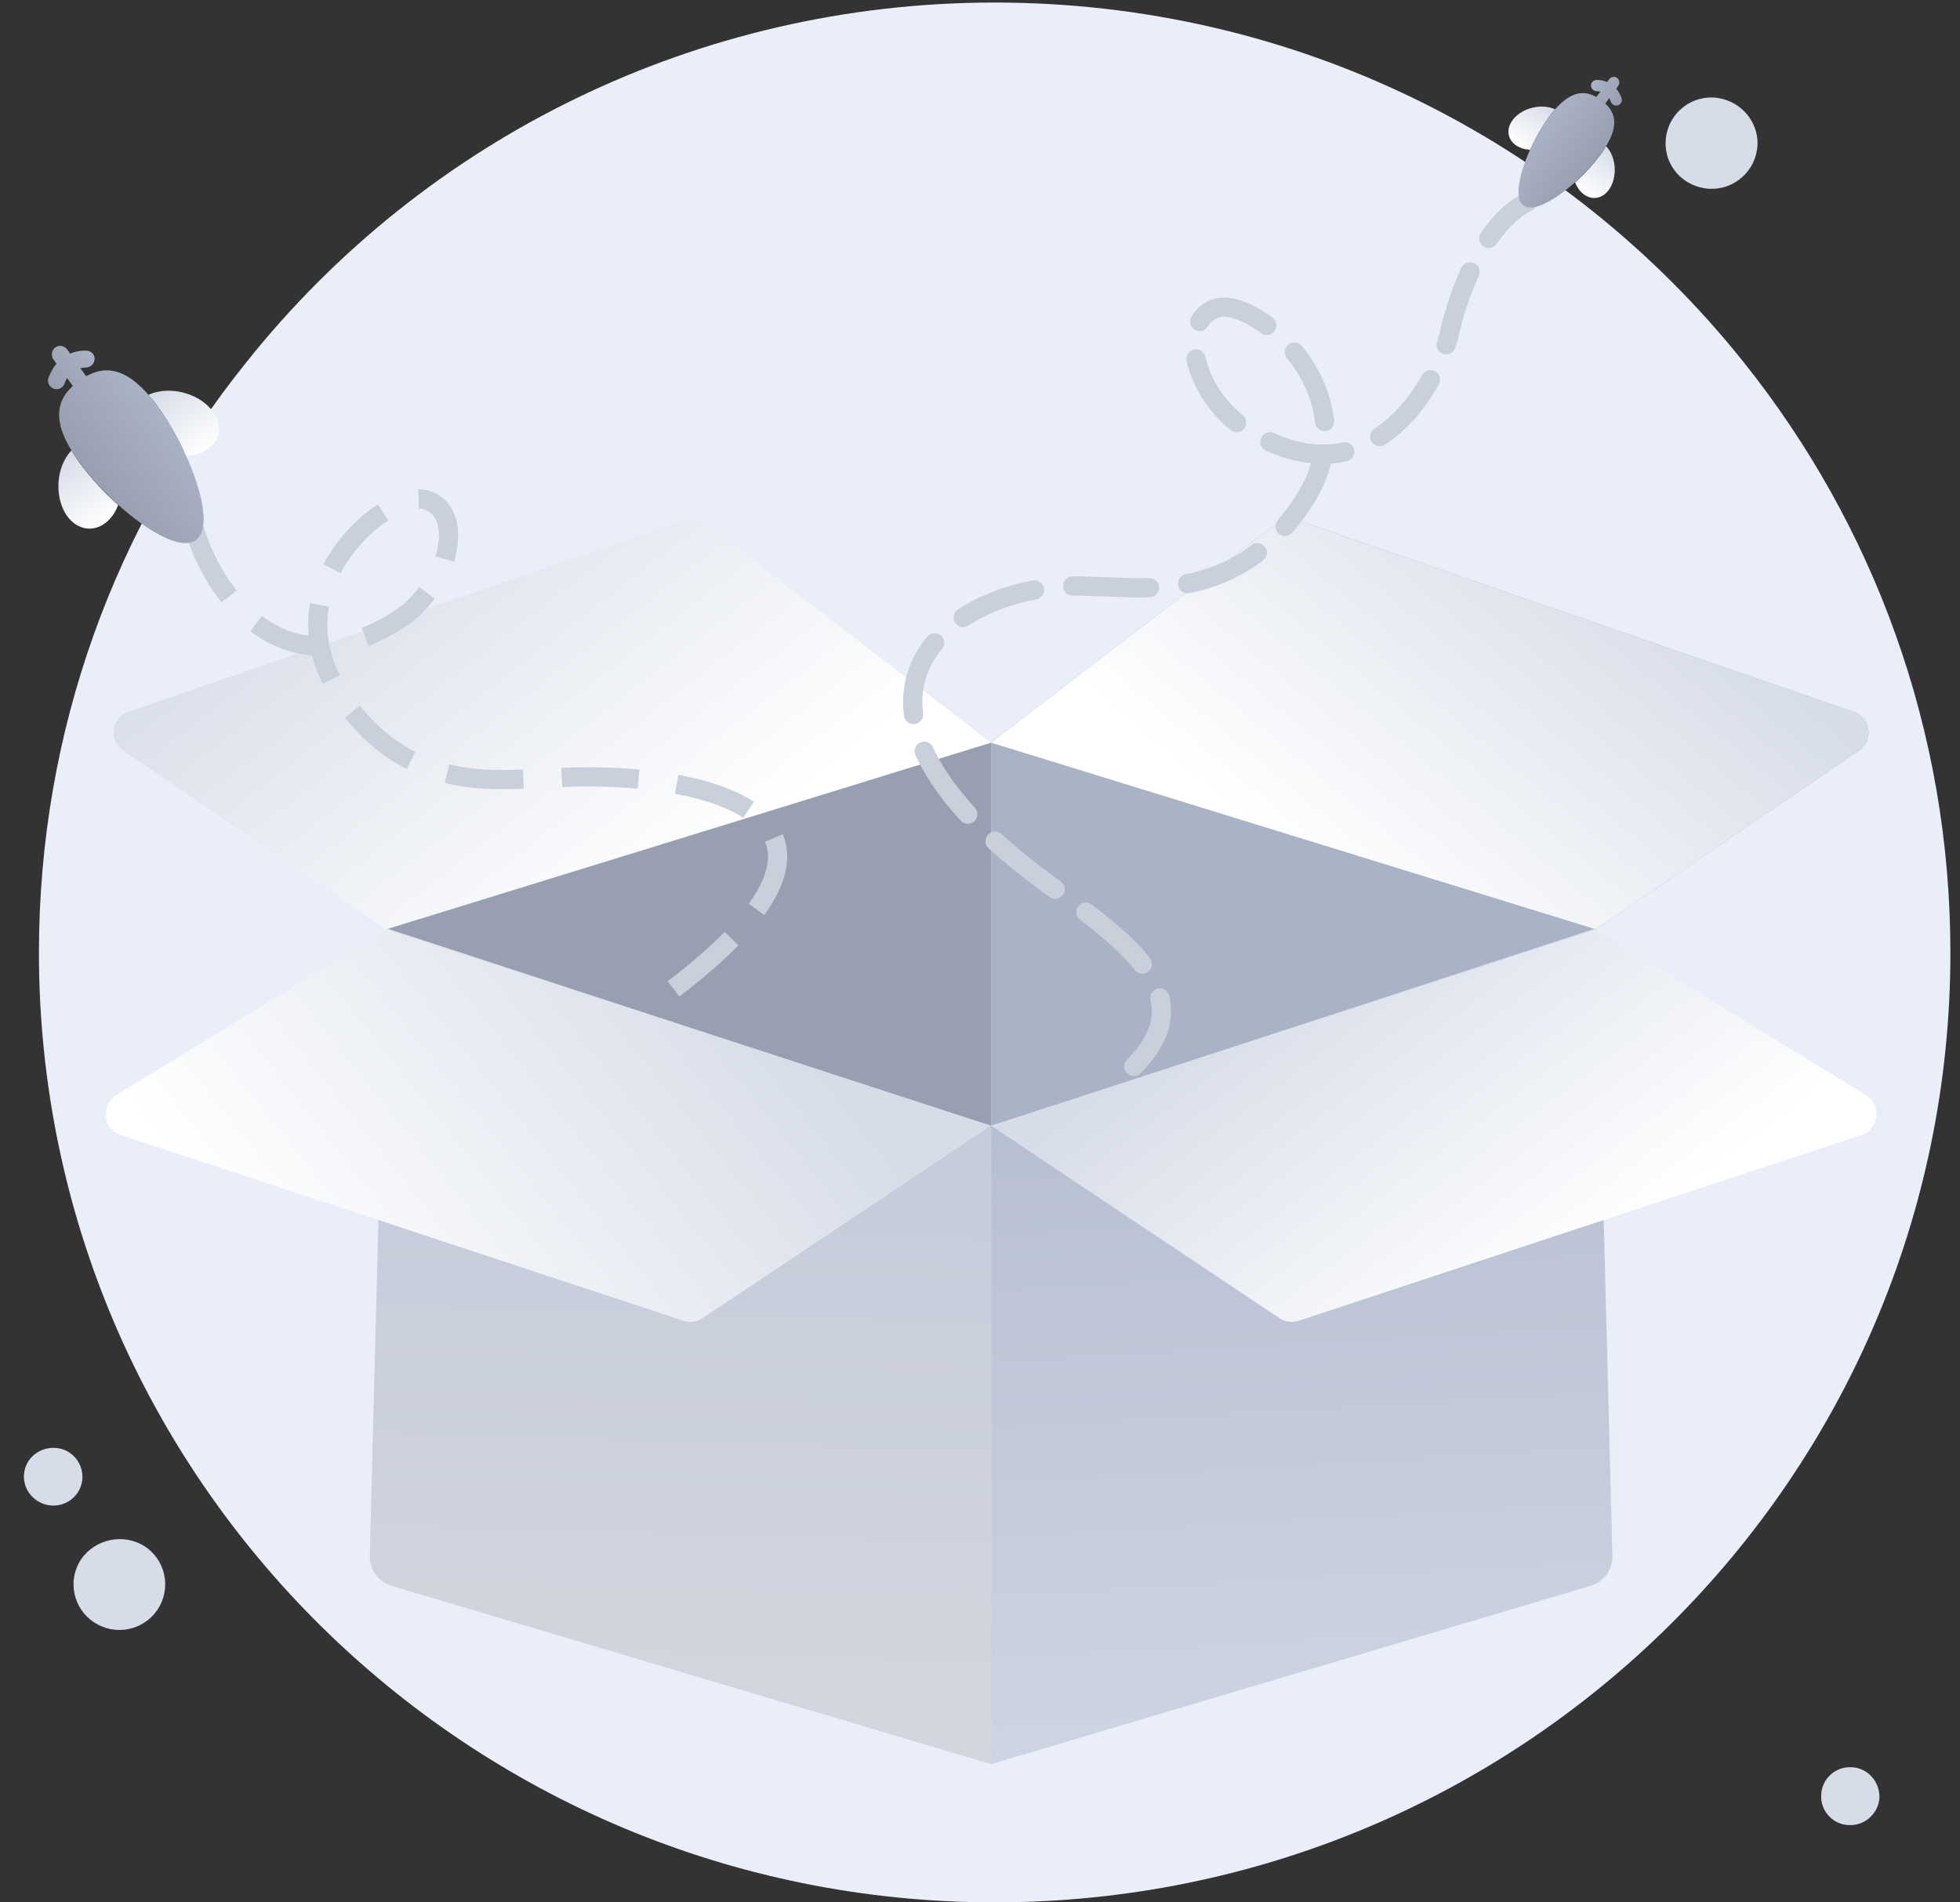 <svg width="102" height="99" viewBox="0 0 102 99" fill="none" xmlns="http://www.w3.org/2000/svg">
<rect x="0" y="0" width="102" height="99" fill="#333333" stroke="none"/>
<g clip-path="url(#clip0_7315_1016)">
<g clip-path="url(#clip1_7315_1016)">
<path d="M101.5 49.577C101.5 76.936 79.186 99 51.763 99C24.384 99 2.026 76.936 2.026 49.577C2.026 37.952 6.051 27.272 12.818 18.855C22.129 7.164 36.349 0.132 51.763 0.132C67.266 0.132 81.419 7.186 90.73 18.833C97.475 27.272 101.5 37.952 101.5 49.577Z" fill="#EAEEF9"/>
<path d="M96.347 91.968C95.507 91.924 94.799 92.583 94.777 93.418C94.733 94.253 95.396 94.957 96.215 94.978C97.055 95.022 97.763 94.363 97.807 93.55C97.829 92.715 97.188 91.99 96.347 91.968Z" fill="#D6DCE8"/>
<path d="M89.16 5.076C87.855 5.01 86.727 6.043 86.683 7.362C86.617 8.658 87.634 9.757 88.961 9.823C90.266 9.889 91.393 8.878 91.46 7.56C91.526 6.263 90.487 5.142 89.16 5.076Z" fill="#D6DCE8"/>
<path d="M4.215 81.156C3.486 82.255 3.817 83.727 4.901 84.43C6.007 85.155 7.466 84.848 8.196 83.771C8.926 82.672 8.638 81.2 7.533 80.475C6.449 79.771 4.945 80.079 4.215 81.156Z" fill="#D6DCE8"/>
<path d="M1.495 76.013C1.031 76.717 1.23 77.64 1.937 78.101C2.645 78.563 3.574 78.365 4.038 77.684C4.503 76.98 4.304 76.058 3.618 75.596C2.933 75.135 1.96 75.332 1.495 76.013Z" fill="#D6DCE8"/>
<path d="M51.576 58.58V91.807L82.759 82.533C83.466 82.335 83.931 81.676 83.909 80.951L83.068 48.339L51.576 58.58Z" fill="url(#paint0_linear_7315_1016)"/>
<path d="M51.576 58.58V91.807L20.394 82.533C19.686 82.335 19.222 81.676 19.244 80.951L20.084 48.339L51.576 58.58Z" fill="url(#paint1_linear_7315_1016)"/>
<path d="M20.128 48.317L51.576 38.626V58.602L20.128 48.317Z" fill="#989FB0"/>
<path d="M83.046 48.317L51.576 38.626V58.602L83.046 48.317Z" fill="#AAB2C5"/>
<path d="M51.576 38.648L66.438 27.243C66.747 27.001 67.145 26.935 67.521 27.067L96.47 37.044C97.355 37.351 97.531 38.538 96.735 39.065L83.046 48.361L51.576 38.648Z" fill="url(#paint2_linear_7315_1016)"/>
<path d="M51.576 38.648L66.438 27.243C66.747 27.001 67.145 26.935 67.521 27.067L96.47 37.044C97.355 37.351 97.531 38.538 96.735 39.065L83.046 48.361L51.576 38.648Z" fill="url(#paint3_linear_7315_1016)"/>
<path d="M51.576 38.648L36.715 27.243C36.405 27.001 36.007 26.935 35.631 27.067L6.682 37.044C5.798 37.351 5.621 38.538 6.417 39.065L20.106 48.361L51.576 38.648Z" fill="url(#paint4_linear_7315_1016)"/>
<path d="M51.576 58.58L66.592 68.601C66.88 68.798 67.256 68.842 67.588 68.733L96.868 59.063C97.797 58.756 97.93 57.525 97.111 56.998L83.024 48.361L51.576 58.58Z" fill="url(#paint5_linear_7315_1016)"/>
<path d="M51.576 58.58L36.56 68.601C36.273 68.798 35.897 68.842 35.565 68.733L6.284 59.063C5.356 58.756 5.223 57.525 6.041 56.998L20.128 48.361L51.576 58.58Z" fill="url(#paint6_linear_7315_1016)"/>
<path d="M10.11 27.5C10.943 30.5 14.61 36.5 21.11 32C23.61 30 24.11 26.5 22.11 26C20.11 25.5 14.11 30.5 17.61 36C21.11 41.5 26.11 40.5 28.61 40.5C35.61 40 47.5 42 35 51.5" stroke="#CACFDC" stroke-linejoin="round" stroke-dasharray="4 2"/>
<path d="M3.808 20.112L3.489 19.671C3.436 19.759 3.4 19.848 3.365 19.953C3.276 20.182 3.046 20.305 2.815 20.235C2.727 20.217 2.656 20.147 2.585 20.076C2.514 19.971 2.478 19.83 2.514 19.689C2.62 19.407 2.762 19.125 2.939 18.931L2.78 18.702C2.638 18.509 2.691 18.227 2.869 18.086C3.064 17.945 3.329 17.98 3.489 18.174L3.649 18.403C3.897 18.297 4.163 18.244 4.464 18.244C4.712 18.244 4.925 18.421 4.925 18.667C4.925 18.914 4.73 19.108 4.5 19.125C4.375 19.125 4.287 19.143 4.18 19.16L4.5 19.601C4.375 19.654 4.251 19.742 4.127 19.83C4.003 19.918 3.897 20.006 3.808 20.112Z" fill="url(#paint7_linear_7315_1016)"/>
<path d="M10.297 23.617C10.102 23.688 9.889 23.706 9.677 23.723C9.269 22.807 8.755 21.909 8.205 21.151C8.045 20.922 7.886 20.728 7.726 20.552C7.797 20.517 7.904 20.464 7.992 20.446C9.056 20.112 10.439 20.535 11.077 21.415C11.715 22.279 11.361 23.265 10.297 23.617Z" fill="url(#paint8_linear_7315_1016)"/>
<path d="M3.507 26.877C2.869 25.996 2.886 24.551 3.542 23.653C3.595 23.582 3.649 23.512 3.72 23.441C3.844 23.653 3.985 23.864 4.145 24.093C4.695 24.833 5.386 25.608 6.148 26.278C6.077 26.489 5.971 26.665 5.865 26.824C5.209 27.722 4.163 27.74 3.507 26.877Z" fill="url(#paint9_linear_7315_1016)"/>
<path d="M8.205 21.151C9.889 23.441 11.325 27.3 10.191 28.11C9.074 28.92 5.812 26.366 4.145 24.076C2.461 21.785 3.01 20.623 4.127 19.812C5.244 19.002 6.538 18.861 8.205 21.151Z" fill="url(#paint10_linear_7315_1016)"/>
<path d="M59 55.5C63 51.5 57.812 48.5 53.89 45.519C41.39 36.019 49.89 30.019 56.89 30.519C59.39 30.519 64.39 31.519 67.89 26.019C71.39 20.519 65.39 15.519 63.39 16.019C61.39 16.519 61.89 20.019 64.39 22.019C70.89 26.519 74.557 20.519 75.39 17.519C75.76 15.679 77.1 11.7 79.5 10.5" stroke="#CACFDC" stroke-linecap="round" stroke-linejoin="round" stroke-dasharray="4 2"/>
<path d="M83.535 5.4L83.746 5.108C83.782 5.166 83.805 5.224 83.829 5.295C83.888 5.446 84.04 5.528 84.193 5.481C84.252 5.47 84.299 5.423 84.346 5.376C84.393 5.306 84.416 5.213 84.393 5.119C84.322 4.933 84.228 4.746 84.111 4.617L84.216 4.465C84.311 4.337 84.275 4.15 84.158 4.057C84.04 3.963 83.852 3.987 83.746 4.115L83.641 4.267C83.476 4.197 83.3 4.162 83.1 4.162C82.936 4.162 82.795 4.279 82.795 4.442C82.795 4.606 82.924 4.734 83.077 4.746C83.159 4.746 83.218 4.757 83.288 4.769L83.065 5.061C83.147 5.096 83.23 5.154 83.312 5.213C83.394 5.26 83.476 5.33 83.535 5.4Z" fill="url(#paint11_linear_7315_1016)"/>
<path d="M79.222 7.723C79.352 7.77 79.493 7.782 79.634 7.793C79.904 7.186 80.245 6.591 80.609 6.088C80.715 5.937 80.821 5.808 80.926 5.691C80.879 5.668 80.809 5.633 80.75 5.621C80.045 5.4 79.129 5.68 78.706 6.264C78.294 6.836 78.517 7.49 79.222 7.723Z" fill="url(#paint12_linear_7315_1016)"/>
<path d="M83.723 9.883C84.146 9.3 84.134 8.342 83.7 7.747C83.664 7.7 83.629 7.653 83.582 7.606C83.5 7.747 83.406 7.887 83.3 8.038C82.936 8.529 82.477 9.043 81.972 9.486C82.019 9.626 82.09 9.743 82.16 9.848C82.607 10.444 83.3 10.456 83.723 9.883Z" fill="url(#paint13_linear_7315_1016)"/>
<path d="M80.609 6.089C79.493 7.607 78.541 10.164 79.293 10.701C80.033 11.238 82.195 9.545 83.3 8.027C84.416 6.509 84.052 5.738 83.312 5.201C82.572 4.664 81.725 4.571 80.609 6.089Z" fill="url(#paint14_linear_7315_1016)"/>
</g>
</g>
<defs>
<linearGradient id="paint0_linear_7315_1016" x1="66.371" y1="53.991" x2="69.432" y2="106.788" gradientUnits="userSpaceOnUse">
<stop stop-color="#B4BDD0"/>
<stop offset="1" stop-color="#D9DEE9"/>
</linearGradient>
<linearGradient id="paint1_linear_7315_1016" x1="36.457" y1="49.586" x2="34.498" y2="115.565" gradientUnits="userSpaceOnUse">
<stop stop-color="#C0C8D8"/>
<stop offset="1" stop-color="#DEDFE2"/>
</linearGradient>
<linearGradient id="paint2_linear_7315_1016" x1="51.578" y1="37.675" x2="97.243" y2="37.675" gradientUnits="userSpaceOnUse">
<stop stop-color="#989FB0"/>
<stop offset="1" stop-color="#AAB2C5"/>
</linearGradient>
<linearGradient id="paint3_linear_7315_1016" x1="83.763" y1="27.51" x2="68.532" y2="45.79" gradientUnits="userSpaceOnUse">
<stop stop-color="#D6DCE8"/>
<stop offset="1" stop-color="white"/>
</linearGradient>
<linearGradient id="paint4_linear_7315_1016" x1="18.004" y1="24.9" x2="34.808" y2="46.577" gradientUnits="userSpaceOnUse">
<stop stop-color="#D6DCE8"/>
<stop offset="1" stop-color="white"/>
</linearGradient>
<linearGradient id="paint5_linear_7315_1016" x1="67.455" y1="48.629" x2="81.176" y2="66.921" gradientUnits="userSpaceOnUse">
<stop stop-color="#D6DCE8"/>
<stop offset="1" stop-color="white"/>
</linearGradient>
<linearGradient id="paint6_linear_7315_1016" x1="38.728" y1="49.913" x2="15.528" y2="68.518" gradientUnits="userSpaceOnUse">
<stop stop-color="#D6DCE8"/>
<stop offset="1" stop-color="white"/>
</linearGradient>
<linearGradient id="paint7_linear_7315_1016" x1="2.379" y1="19.796" x2="4.637" y2="18.143" gradientUnits="userSpaceOnUse">
<stop stop-color="#989FB0"/>
<stop offset="1" stop-color="#AAB2C5"/>
</linearGradient>
<linearGradient id="paint8_linear_7315_1016" x1="8.515" y1="19.97" x2="10.911" y2="23.286" gradientUnits="userSpaceOnUse">
<stop stop-color="#D6DCE8"/>
<stop offset="1" stop-color="white"/>
</linearGradient>
<linearGradient id="paint9_linear_7315_1016" x1="2.969" y1="23.977" x2="5.365" y2="27.293" gradientUnits="userSpaceOnUse">
<stop stop-color="#D6DCE8"/>
<stop offset="1" stop-color="white"/>
</linearGradient>
<linearGradient id="paint10_linear_7315_1016" x1="5.135" y1="25.435" x2="9.178" y2="22.477" gradientUnits="userSpaceOnUse">
<stop stop-color="#989FB0"/>
<stop offset="1" stop-color="#AAB2C5"/>
</linearGradient>
<linearGradient id="paint11_linear_7315_1016" x1="84.476" y1="5.19" x2="82.98" y2="4.095" gradientUnits="userSpaceOnUse">
<stop stop-color="#989FB0"/>
<stop offset="1" stop-color="#AAB2C5"/>
</linearGradient>
<linearGradient id="paint12_linear_7315_1016" x1="80.418" y1="5.282" x2="78.831" y2="7.479" gradientUnits="userSpaceOnUse">
<stop stop-color="#D6DCE8"/>
<stop offset="1" stop-color="white"/>
</linearGradient>
<linearGradient id="paint13_linear_7315_1016" x1="84.094" y1="7.938" x2="82.506" y2="10.135" gradientUnits="userSpaceOnUse">
<stop stop-color="#D6DCE8"/>
<stop offset="1" stop-color="white"/>
</linearGradient>
<linearGradient id="paint14_linear_7315_1016" x1="82.65" y1="8.927" x2="79.97" y2="6.967" gradientUnits="userSpaceOnUse">
<stop stop-color="#989FB0"/>
<stop offset="1" stop-color="#AAB2C5"/>
</linearGradient>
<clipPath id="clip0_7315_1016">
<rect width="101" height="99" fill="white" transform="translate(0.5)"/>
</clipPath>
<clipPath id="clip1_7315_1016">
<rect width="101" height="99" fill="white" transform="translate(0.5)"/>
</clipPath>
</defs>
</svg>
